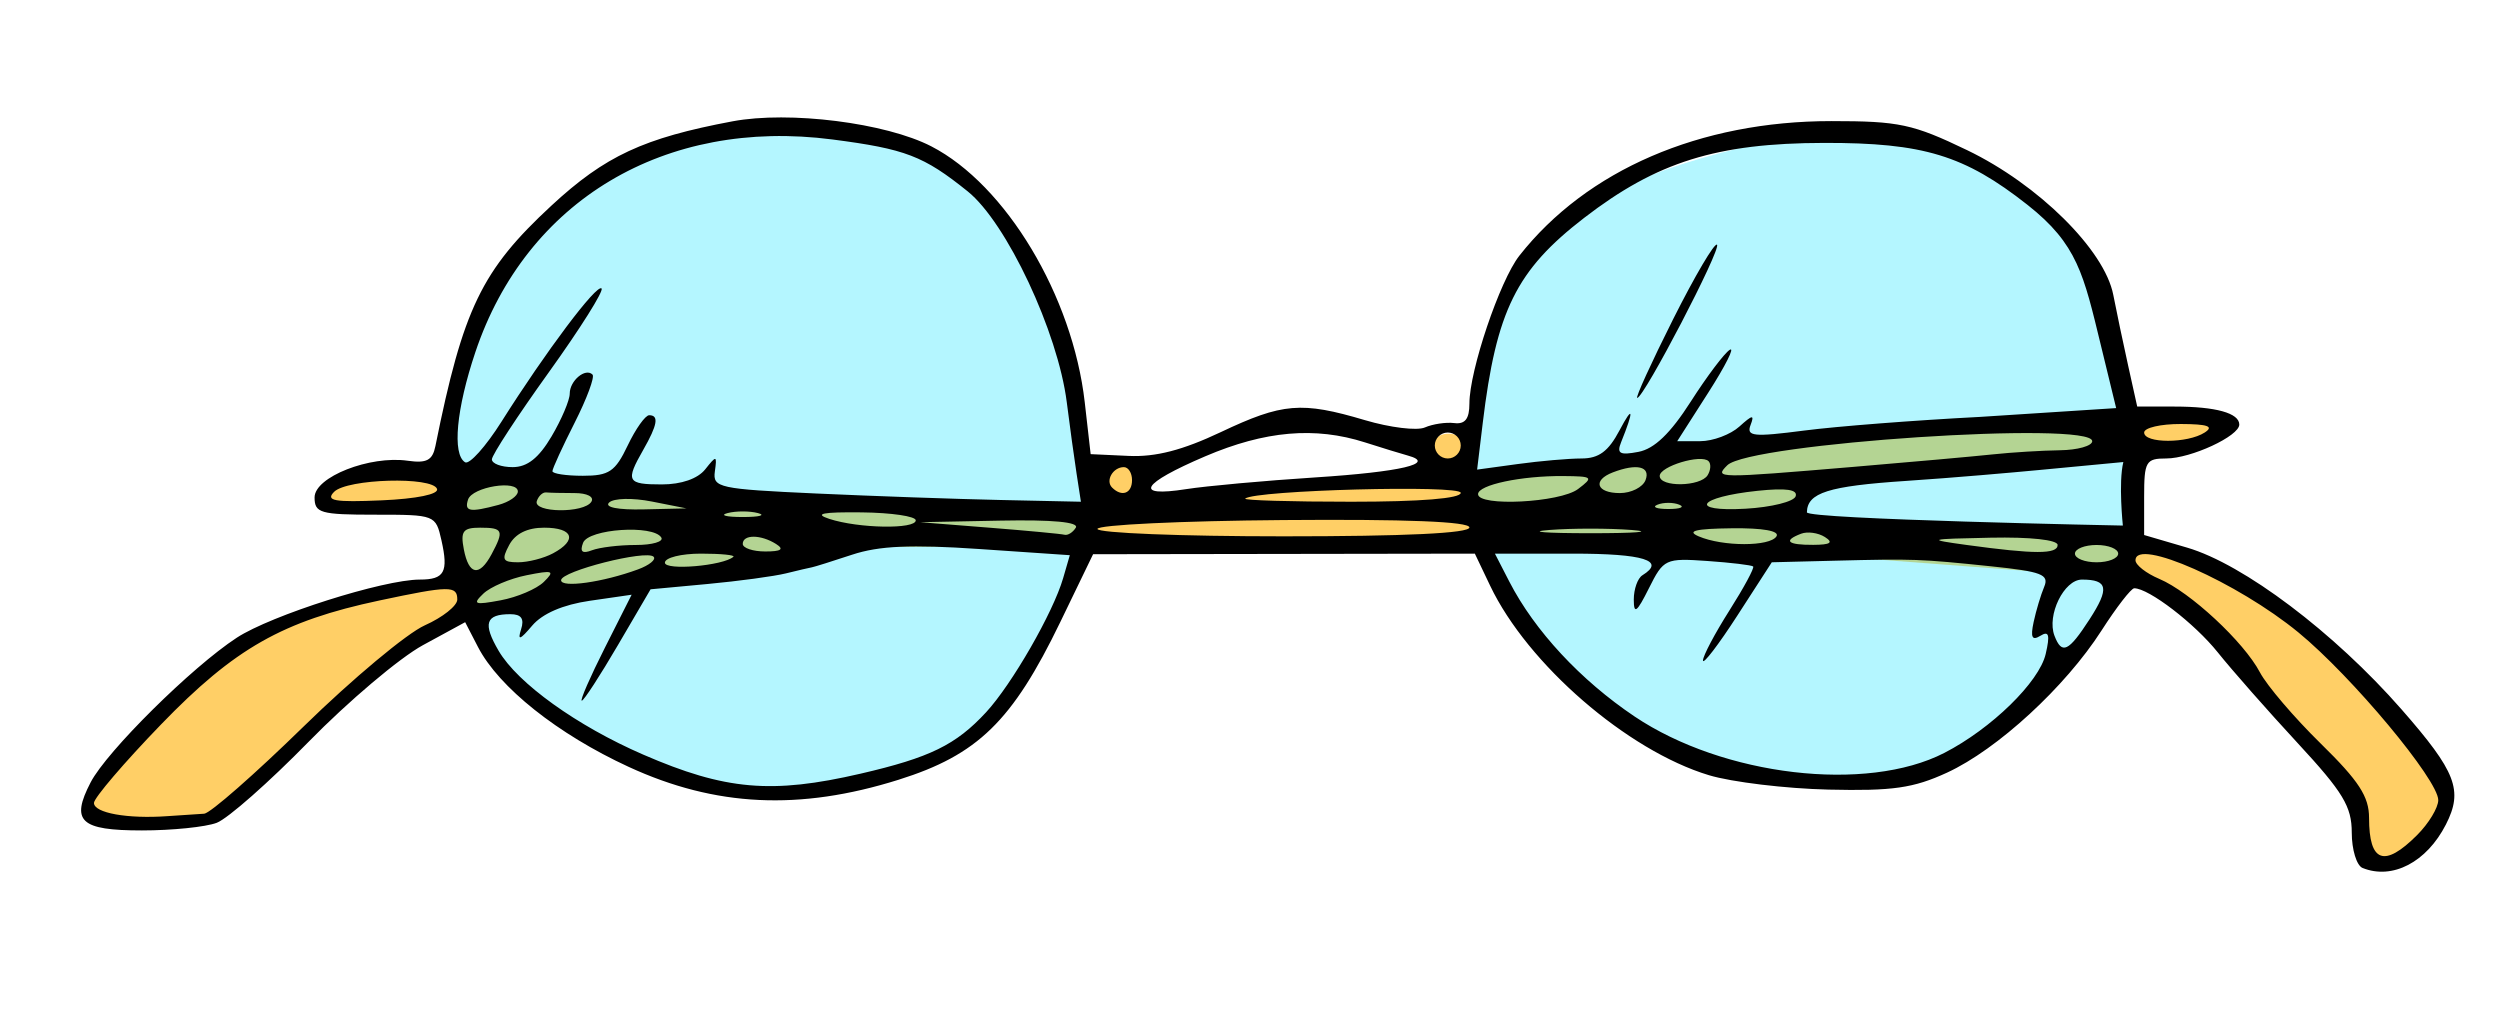 <?xml version="1.0" encoding="UTF-8" standalone="no"?>
<!-- Created with Inkscape (http://www.inkscape.org/) -->

<svg
   xmlns:dc="http://purl.org/dc/elements/1.1/"
   xmlns:cc="http://creativecommons.org/ns#"
   xmlns:rdf="http://www.w3.org/1999/02/22-rdf-syntax-ns#"
   xmlns:svg="http://www.w3.org/2000/svg"
   xmlns="http://www.w3.org/2000/svg"
   xmlns:sodipodi="http://sodipodi.sourceforge.net/DTD/sodipodi-0.dtd"
   xmlns:inkscape="http://www.inkscape.org/namespaces/inkscape"
   id="svg13727"
   version="1.1"
   inkscape:version="0.48.4 r9939"
   width="289"
   height="118"
   sodipodi:docname="Glasses.png">
  <defs
     id="defs13731" />
  <sodipodi:namedview
     pagecolor="#ffffff"
     bordercolor="#666666"
     borderopacity="1"
     objecttolerance="10"
     gridtolerance="10"
     guidetolerance="10"
     inkscape:pageopacity="0"
     inkscape:pageshadow="2"
     inkscape:window-width="1278"
     inkscape:window-height="716"
     id="namedview13729"
     showgrid="false"
     inkscape:zoom="2.3183391"
     inkscape:cx="250.42216"
     inkscape:cy="41.006201"
     inkscape:window-x="1"
     inkscape:window-y="22"
     inkscape:window-maximized="0"
     inkscape:current-layer="svg13727" />
  <path
     style="fill:#ffaf00;fill-opacity:0.598;stroke:none"
     d="m 9.76,92.837 c 0.704,3.284 8.47,2.689 14.64,1.525 9.624,-7.881 18.237,-17.602 29.128,-23.18 l 43.616,-7.93 95.162,-0.458 53.986,4.118 c 11.117,5.218 17.419,16.454 25.62,25.315 l 2.44,7.32 c 4.403,1.038 6.53,-3.233 8.54,-7.778 -13.486,-21.821 -23.864,-22.929 -35.076,-29.586 l -39.651,-1.83 0.915,-4.118 45.141,-4.88 3.66,-3.05 c -33.375,0.62 -66.792,4.626 -100.194,7.473 -16.903,1.413 -32.929,3.878 -51.698,3.05 L 42.853,53.491 c -2.148,1.407 -5.502,2.642 -5.033,4.423 l 13.725,1.525 0.763,7.625 c -9.053,0.449 -16.642,3.461 -24.095,6.71 -6.043,5.275 -12.02,9.893 -18.453,19.063 z"
     id="path14255"
     inkscape:connector-curvature="0"
     sodipodi:nodetypes="cccccccccccccccccccccc" />
  <path
     style="fill:#00e0ff;fill-opacity:0.294;stroke:none"
     d="m 170.956,60.049 c -5.414,-35.08 17.442,-40.743 40.718,-45.141 8.757,2.077 35.483,-0.638 34.771,46.971 -8.508,21.979 -19.068,27.663 -30.948,28.561 -23.327,1.763 -38.563,-11.08 -44.541,-30.391 z"
     id="path14249"
     inkscape:connector-curvature="0"
     sodipodi:nodetypes="cccsc" />
  <path
     style="fill:#00e0ff;fill-opacity:0.294;stroke:none"
     d="m 51.241,53.339 c 3.998,-28.778 19.967,-37.741 40.566,-39.041 34.065,3.653 29.374,28.668 34,44.118 -3.187,21.418 -17.653,32.835 -33.481,32.908 -16.633,0.077 -41.895,-7.981 -41.086,-37.985 z"
     id="path13739"
     inkscape:connector-curvature="0"
     sodipodi:nodetypes="cccsc" />
  <path
     sodipodi:type="arc"
     style="fill:#ffaf00;fill-opacity:0.598;fill-rule:nonzero;stroke:none"
     id="path14251"
     sodipodi:cx="129.3987"
     sodipodi:cy="55.397568"
     sodipodi:rx="2.3637946"
     sodipodi:ry="2.5162976"
     d="m 131.762,55.398 a 2.364,2.516 0 1 1 -4.728,0 2.364,2.516 0 1 1 4.728,0 z" />
  <path
     sodipodi:type="arc"
     style="fill:#ffaf00;fill-opacity:0.598;fill-rule:nonzero;stroke:none"
     id="path14253"
     sodipodi:cx="167.44817"
     sodipodi:cy="51.966251"
     sodipodi:rx="2.1350403"
     sodipodi:ry="1.8300346"
     d="m 169.583,51.966 a 2.135,1.83 0 1 1 -4.27,0 2.135,1.83 0 1 1 4.27,0 z" />
  <path
     style="fill:#000000"
     d="m 273.113,100.338 c -0.688,-0.277 -1.25,-2.118 -1.25,-4.091 0,-3.012 -1.001,-4.668 -6.25,-10.342 -3.438,-3.715 -7.594,-8.436 -9.237,-10.489 -2.679,-3.348 -7.961,-7.402 -9.658,-7.412 -0.355,-0.002 -2.061,2.202 -3.791,4.898 -4.181,6.515 -12.028,13.733 -17.846,16.414 -3.892,1.793 -6.292,2.137 -13.717,1.962 -4.95,-0.117 -11.165,-0.866 -13.812,-1.665 -9.434,-2.85 -20.966,-12.836 -25.288,-21.899 L 170.492,64 l -22.065,0.034 -22.065,0.034 -3.796,7.849 c -5.54,11.455 -9.537,15.35 -18.704,18.227 C 92.417,93.735 82.699,93.27 72.675,88.65 64.472,84.87 57.666,79.455 55.253,74.787 l -1.48,-2.863 -4.886,2.659 c -2.687,1.463 -8.627,6.483 -13.199,11.156 -4.572,4.673 -9.357,8.893 -10.634,9.378 -1.276,0.485 -5.168,0.882 -8.648,0.882 -7.143,0 -8.265,-1.052 -5.928,-5.558 1.863,-3.591 11.695,-13.325 16.886,-16.717 3.982,-2.603 16.96,-6.725 21.171,-6.725 2.843,0 3.322,-0.868 2.499,-4.525 -0.665,-2.953 -0.722,-2.975 -7.67,-2.975 -6.328,0 -7,-0.192 -7,-1.996 0,-2.363 6.372,-4.871 10.774,-4.241 2.179,0.312 2.863,-0.049 3.193,-1.683 3.206,-15.913 5.338,-20.332 13.416,-27.811 6.202,-5.742 10.645,-7.81 20.935,-9.744 6.554,-1.232 17.709,0.173 22.978,2.893 8.63,4.455 16.339,17.313 17.736,29.582 l 0.683,6 4.4,0.204 c 3.113,0.144 6.226,-0.66 10.643,-2.749 7.148,-3.382 9.331,-3.563 16.661,-1.386 2.905,0.863 6.024,1.244 6.931,0.846 0.907,-0.397 2.437,-0.625 3.4,-0.506 1.253,0.155 1.75,-0.485 1.75,-2.257 0,-3.816 3.514,-14.219 5.773,-17.091 7.793,-9.907 20.894,-15.561 36.057,-15.561 7.849,0 9.427,0.337 15.698,3.355 8.24,3.965 15.896,11.541 16.903,16.728 0.365,1.879 1.137,5.554 1.716,8.167 l 1.052,4.75 4.318,0 c 4.768,0 7.482,0.755 7.482,2.081 0,1.329 -5.585,3.919 -8.45,3.919 -2.349,0 -2.55,0.349 -2.55,4.425 l 0,4.425 4.967,1.456 c 6.529,1.914 17.011,9.82 24.783,18.694 6.325,7.221 7.152,9.368 5.133,13.317 -2.228,4.356 -6.178,6.416 -9.633,5.022 z m 6.295,-3.792 c 1.35,-1.35 2.455,-3.174 2.455,-4.053 0,-2.337 -9.975,-14.298 -16.162,-19.38 -7.052,-5.793 -18.838,-11.012 -18.838,-8.342 0,0.543 1.238,1.51 2.75,2.149 3.562,1.505 9.777,7.279 11.637,10.811 0.802,1.523 3.968,5.229 7.036,8.235 4.408,4.32 5.577,6.119 5.577,8.583 0,5.149 1.76,5.782 5.545,1.996 z M 23.605,94.064 c 0.683,-0.035 5.858,-4.574 11.5,-10.086 5.642,-5.512 11.945,-10.774 14.007,-11.692 2.062,-0.919 3.75,-2.259 3.75,-2.978 0,-1.625 -0.895,-1.614 -9,0.108 -11.19,2.378 -16.736,5.527 -25.25,14.336 -4.263,4.41 -7.75,8.491 -7.75,9.067 0,1.162 3.892,1.861 8.5,1.527 1.65,-0.12 3.559,-0.247 4.243,-0.282 z m 75.862,-4.624 c 8.047,-1.866 11.029,-3.324 14.522,-7.1 2.982,-3.224 7.756,-11.528 8.909,-15.5 l 0.773,-2.66 -10.506,-0.716 c -7.843,-0.535 -11.558,-0.368 -14.654,0.657 -2.281,0.755 -4.373,1.411 -4.648,1.458 -0.275,0.047 -1.625,0.363 -3,0.702 -1.375,0.34 -5.46,0.893 -9.078,1.23 l -6.578,0.612 -3.767,6.439 C 69.369,78.103 67.485,81 67.254,81 c -0.231,0 0.972,-2.756 2.672,-6.125 l 3.092,-6.125 -4.828,0.699 c -3.104,0.449 -5.486,1.476 -6.671,2.875 -1.41,1.665 -1.711,1.765 -1.281,0.426 0.394,-1.227 0.023,-1.75 -1.24,-1.75 -2.864,0 -3.207,1.068 -1.359,4.227 2.199,3.76 9.058,8.685 16.724,12.009 9.478,4.11 14.851,4.581 25.105,2.203 z M 224.758,87.039 c 5.449,-2.802 10.969,-8.188 11.724,-11.438 0.517,-2.226 0.373,-2.714 -0.618,-2.101 -0.96,0.593 -1.158,0.182 -0.774,-1.601 0.284,-1.319 0.832,-3.147 1.218,-4.061 0.6,-1.422 -0.286,-1.765 -6.121,-2.37 -8.276,-0.858 -8.94,-0.882 -18.095,-0.651 L 204.819,65 l -3.978,6.155 c -2.188,3.385 -3.978,5.723 -3.978,5.196 0,-0.528 1.373,-3.124 3.051,-5.771 1.678,-2.646 2.916,-4.94 2.75,-5.096 -0.166,-0.157 -2.551,-0.442 -5.301,-0.635 -4.845,-0.338 -5.054,-0.241 -6.748,3.151 -1.402,2.806 -1.749,3.066 -1.75,1.309 -8.5e-4,-1.205 0.448,-2.469 0.998,-2.809 2.742,-1.695 0.158,-2.5 -8.026,-2.5 l -9.026,0 1.673,3.25 c 2.916,5.664 8.232,11.384 14.475,15.577 10.258,6.888 26.807,8.835 35.798,4.212 z M 241.552,71.594 C 243.874,68.009 243.68,67 240.671,67 c -2.071,0 -4.084,4.118 -3.174,6.491 0.852,2.221 1.62,1.862 4.055,-1.897 z M 62.863,67.272 c 1.325,-1.301 1.091,-1.391 -2,-0.772 -1.925,0.385 -4.169,1.341 -4.987,2.123 -1.294,1.238 -1.035,1.338 2,0.772 1.918,-0.357 4.162,-1.313 4.987,-2.123 z M 73.751,65.823 c 1.314,-0.484 2.126,-1.142 1.804,-1.464 -0.837,-0.837 -10.693,1.666 -10.693,2.715 0,0.921 4.839,0.239 8.889,-1.251 z M 56.828,64.066 C 58.296,61.322 58.157,61 55.501,61 c -1.98,0 -2.284,0.404 -1.883,2.5 0.572,2.993 1.795,3.208 3.21,0.566 z M 84.779,64.367 C 85.009,64.165 83.321,64 81.029,64 c -2.292,0 -4.167,0.47 -4.167,1.045 0,0.938 6.738,0.361 7.917,-0.678 z M 63.928,63.965 C 66.781,62.438 66.281,61 62.898,61 c -1.941,0 -3.334,0.69 -4.035,2 -0.912,1.705 -0.76,2 1.031,2 1.156,0 2.971,-0.466 4.035,-1.035 z m 180.934,0.035 c 0,-0.55 -1.125,-1 -2.5,-1 -1.375,0 -2.5,0.45 -2.5,1 0,0.55 1.125,1 2.5,1 1.375,0 2.5,-0.45 2.5,-1 z m -171.359,-1 c 1.912,0 3.237,-0.389 2.943,-0.864 -0.933,-1.51 -8.421,-1.004 -9.041,0.611 -0.399,1.039 -0.095,1.294 1.027,0.864 0.876,-0.336 3.158,-0.611 5.07,-0.611 z m 16.216,-0.11 c -1.766,-1.119 -3.857,-1.127 -3.857,-0.015 0,0.481 1.173,0.875 2.607,0.875 1.84,0 2.208,-0.253 1.25,-0.86 z m 148.143,0.11 c 0,-0.594 -3.145,-0.936 -7.75,-0.843 -7.29,0.148 -7.453,0.198 -2.75,0.843 7.861,1.078 10.5,1.078 10.5,0 z m -32.5,-1 c 0.387,-0.626 -1.557,-0.974 -5.191,-0.93 -4.17,0.05 -5.245,0.313 -3.809,0.93 2.793,1.2 8.258,1.2 9,0 z m 5.591,0.077 c -0.775,-0.491 -2.013,-0.661 -2.75,-0.378 -2.115,0.811 -1.577,1.302 1.409,1.285 2.001,-0.011 2.366,-0.258 1.341,-0.907 z M 124.363,61 c 0.398,-0.644 -2.695,-0.935 -8.691,-0.817 l -9.309,0.183 8,0.633 c 4.4,0.348 8.311,0.716 8.691,0.817 0.38,0.101 0.969,-0.267 1.309,-0.817 z m 45.5,-0.027 c 0,-0.677 -7.34,-0.969 -21.5,-0.855 -11.825,0.095 -21.5,0.557 -21.5,1.027 0,0.47 9.675,0.855 21.5,0.855 14.048,0 21.5,-0.356 21.5,-1.027 z m 18.75,0.292 c -2.612,-0.206 -6.888,-0.206 -9.5,0 -2.612,0.206 -0.475,0.375 4.75,0.375 5.225,0 7.362,-0.169 4.75,-0.375 z m -82.75,-1.115 c 0,-0.468 -2.812,-0.882 -6.25,-0.92 -4.546,-0.05 -5.568,0.154 -3.75,0.751 3.384,1.11 10,1.222 10,0.169 z m 139.597,-6.739 -9.705,0.92 c -2.97,0.282 -9.892,0.896 -15.392,1.261 -9.019,0.599 -11.437,1.364 -11.485,3.631 -0.017,0.811 36.526,1.532 36.526,1.532 0,0 -0.529,-4.98 0.055,-7.344 z M 87.613,59.311 c -0.963,-0.252 -2.538,-0.252 -3.5,0 -0.963,0.252 -0.175,0.457 1.75,0.457 1.925,0 2.712,-0.206 1.75,-0.457 z m -30,-0.941 c 1.238,-0.332 2.25,-1.03 2.25,-1.553 0,-1.392 -5.273,-0.537 -5.756,0.933 -0.457,1.39 0.199,1.506 3.506,0.62 z M 68.363,58 c 0.351,-0.567 -0.49,-1 -1.941,-1 -1.407,0 -2.885,-0.034 -3.284,-0.075 -0.399,-0.041 -0.886,0.409 -1.083,1 -0.454,1.363 5.469,1.433 6.308,0.075 z m 7,-0.021 c -2.246,-0.444 -4.417,-0.394 -4.95,0.115 -0.573,0.546 1.014,0.86 4,0.791 l 4.95,-0.115 z m 118.75,0.359 c -0.688,-0.277 -1.812,-0.277 -2.5,0 -0.688,0.277 -0.125,0.504 1.25,0.504 1.375,0 1.938,-0.227 1.25,-0.504 z m 13.465,-0.97 c 0.257,-0.782 -1.109,-0.976 -4.421,-0.628 -6.917,0.727 -8.058,2.446 -1.373,2.068 2.982,-0.169 5.589,-0.817 5.794,-1.439 z M 50.523,56.523 C 50.015,55.058 40.121,55.338 38.62,56.86 c -1.018,1.032 0.03,1.219 5.5,0.98 4.052,-0.177 6.615,-0.704 6.403,-1.317 z M 124.452,54.75 c -0.276,-1.788 -0.786,-5.5 -1.133,-8.25 -1.028,-8.139 -6.962,-20.768 -11.454,-24.378 -5.106,-4.103 -7.18,-4.899 -15.637,-5.999 -19.349,-2.516 -35.394,7.044 -41.28,24.595 -2.199,6.559 -2.688,11.791 -1.187,12.719 0.494,0.305 2.389,-1.806 4.211,-4.691 5.126,-8.117 11.015,-15.955 11.569,-15.401 0.276,0.276 -2.464,4.631 -6.089,9.679 -3.624,5.048 -6.59,9.582 -6.59,10.077 0,0.494 1.081,0.899 2.401,0.899 1.692,0 3.021,-1.051 4.5,-3.557 1.154,-1.956 2.099,-4.18 2.099,-4.941 0,-1.497 1.818,-3.017 2.634,-2.201 0.275,0.275 -0.655,2.78 -2.067,5.567 -1.412,2.786 -2.567,5.306 -2.567,5.599 0,0.293 1.582,0.533 3.516,0.533 3.034,0 3.745,-0.48 5.185,-3.5 0.918,-1.925 2.036,-3.5 2.484,-3.5 1.153,0 0.961,1.119 -0.685,4 -2.079,3.637 -1.885,4 2.14,4 2.271,0 4.161,-0.658 5.027,-1.75 1.301,-1.64 1.37,-1.625 1.11,0.25 -0.26,1.879 0.45,2.033 11.723,2.549 6.6,0.302 16.183,0.639 21.295,0.75 L 124.953,58 z m 44.411,2.222 c 0,-0.945 -23.797,-0.31 -24.917,0.665 -0.229,0.2 5.283,0.363 12.25,0.363 8.009,0 12.667,-0.378 12.667,-1.028 z m 13.559,-0.44 c 1.823,-1.379 1.72,-1.47 -1.684,-1.5 -4.873,-0.043 -9.875,1.018 -9.875,2.093 0,1.466 9.479,0.98 11.559,-0.593 z M 130.863,55.5 c 0,-0.825 -0.423,-1.5 -0.941,-1.5 -1.261,0 -2.164,1.562 -1.365,2.361 1.126,1.126 2.306,0.686 2.306,-0.861 z m 21.171,-0.31 c 9.915,-0.641 14.044,-1.614 10.722,-2.525 -0.766,-0.21 -3,-0.896 -4.964,-1.524 -5.779,-1.847 -11.555,-1.343 -18.468,1.609 -7.42,3.169 -8.344,4.755 -2.211,3.795 2.337,-0.366 9.052,-0.976 14.921,-1.355 z M 190.224,55.5 c 0.605,-1.578 -1.004,-1.958 -3.78,-0.893 C 184.051,55.526 184.551,57 187.256,57 c 1.316,0 2.652,-0.675 2.969,-1.5 z m 7.179,-0.567 c 0.363,-0.587 0.41,-1.316 0.106,-1.62 -0.852,-0.852 -5.647,0.597 -5.647,1.706 0,1.326 4.714,1.253 5.541,-0.086 z m 16.787,-0.957 c 6.695,-0.563 13.972,-1.215 16.172,-1.449 2.2,-0.234 5.688,-0.449 7.75,-0.477 2.062,-0.028 3.75,-0.501 3.75,-1.051 0,-2.384 -39.637,0.237 -42.189,2.789 -1.514,1.514 -1.291,1.517 14.517,0.188 z M 182.821,53 c 2.004,0 3.112,-0.819 4.396,-3.25 1.601,-3.031 1.69,-2.366 0.183,1.372 -0.53,1.316 -0.152,1.526 2.003,1.114 1.844,-0.352 3.695,-2.13 6.046,-5.806 1.864,-2.914 3.895,-5.611 4.514,-5.993 0.619,-0.382 -0.495,1.838 -2.476,4.934 L 193.888,51 l 2.659,0 c 1.462,0 3.501,-0.762 4.531,-1.694 1.513,-1.369 1.76,-1.403 1.288,-0.174 -0.506,1.319 0.313,1.404 6.207,0.639 3.735,-0.485 12.865,-1.194 20.29,-1.576 l 15.765,-1.019 -1.776,-7.3 c -1.981,-8.145 -2.695,-11.645 -8.48,-16.2 -7.279,-5.731 -12.034,-7.179 -23.509,-7.156 -12.398,0.024 -19.334,2.192 -27.738,8.668 -7.842,6.043 -10.152,10.715 -11.719,23.705 l -0.651,5.393 4.693,-0.643 C 178.03,53.289 181.347,53 182.821,53 z m 10.594,-16.104 c 2.515,-5.007 4.797,-8.88 5.072,-8.605 C 198.994,28.798 190.033,46 189.262,46 c -0.231,0 1.638,-4.097 4.153,-9.104 z M 168.863,51.5 c 0,-0.825 -0.675,-1.5 -1.5,-1.5 -0.825,0 -1.5,0.675 -1.5,1.5 0,0.825 0.675,1.5 1.5,1.5 0.825,0 1.5,-0.675 1.5,-1.5 z m 86,-1.5 c 1.099,-0.71 0.362,-0.973 -2.75,-0.985 -2.337,-0.008 -4.25,0.435 -4.25,0.985 0,1.276 5.026,1.276 7,0 z"
     id="path13737"
     inkscape:connector-curvature="0"
     sodipodi:nodetypes="cssscssssscccsssscsssssssssssssssscssssssssssscsssscsssccssssssssssssssssssssscssssscssscsssssssssssssscssssssssscssssssssssssssssssssssssssssssssssssssssssssssssssssssssscsssssssssssssssscsscccsssssssssssssssscssssscsscssssssssssssssssssssssssssssscsscssssssssssssssssssssssssssssssssssssscssssscssssscssscsssssssssss" />
</svg>
